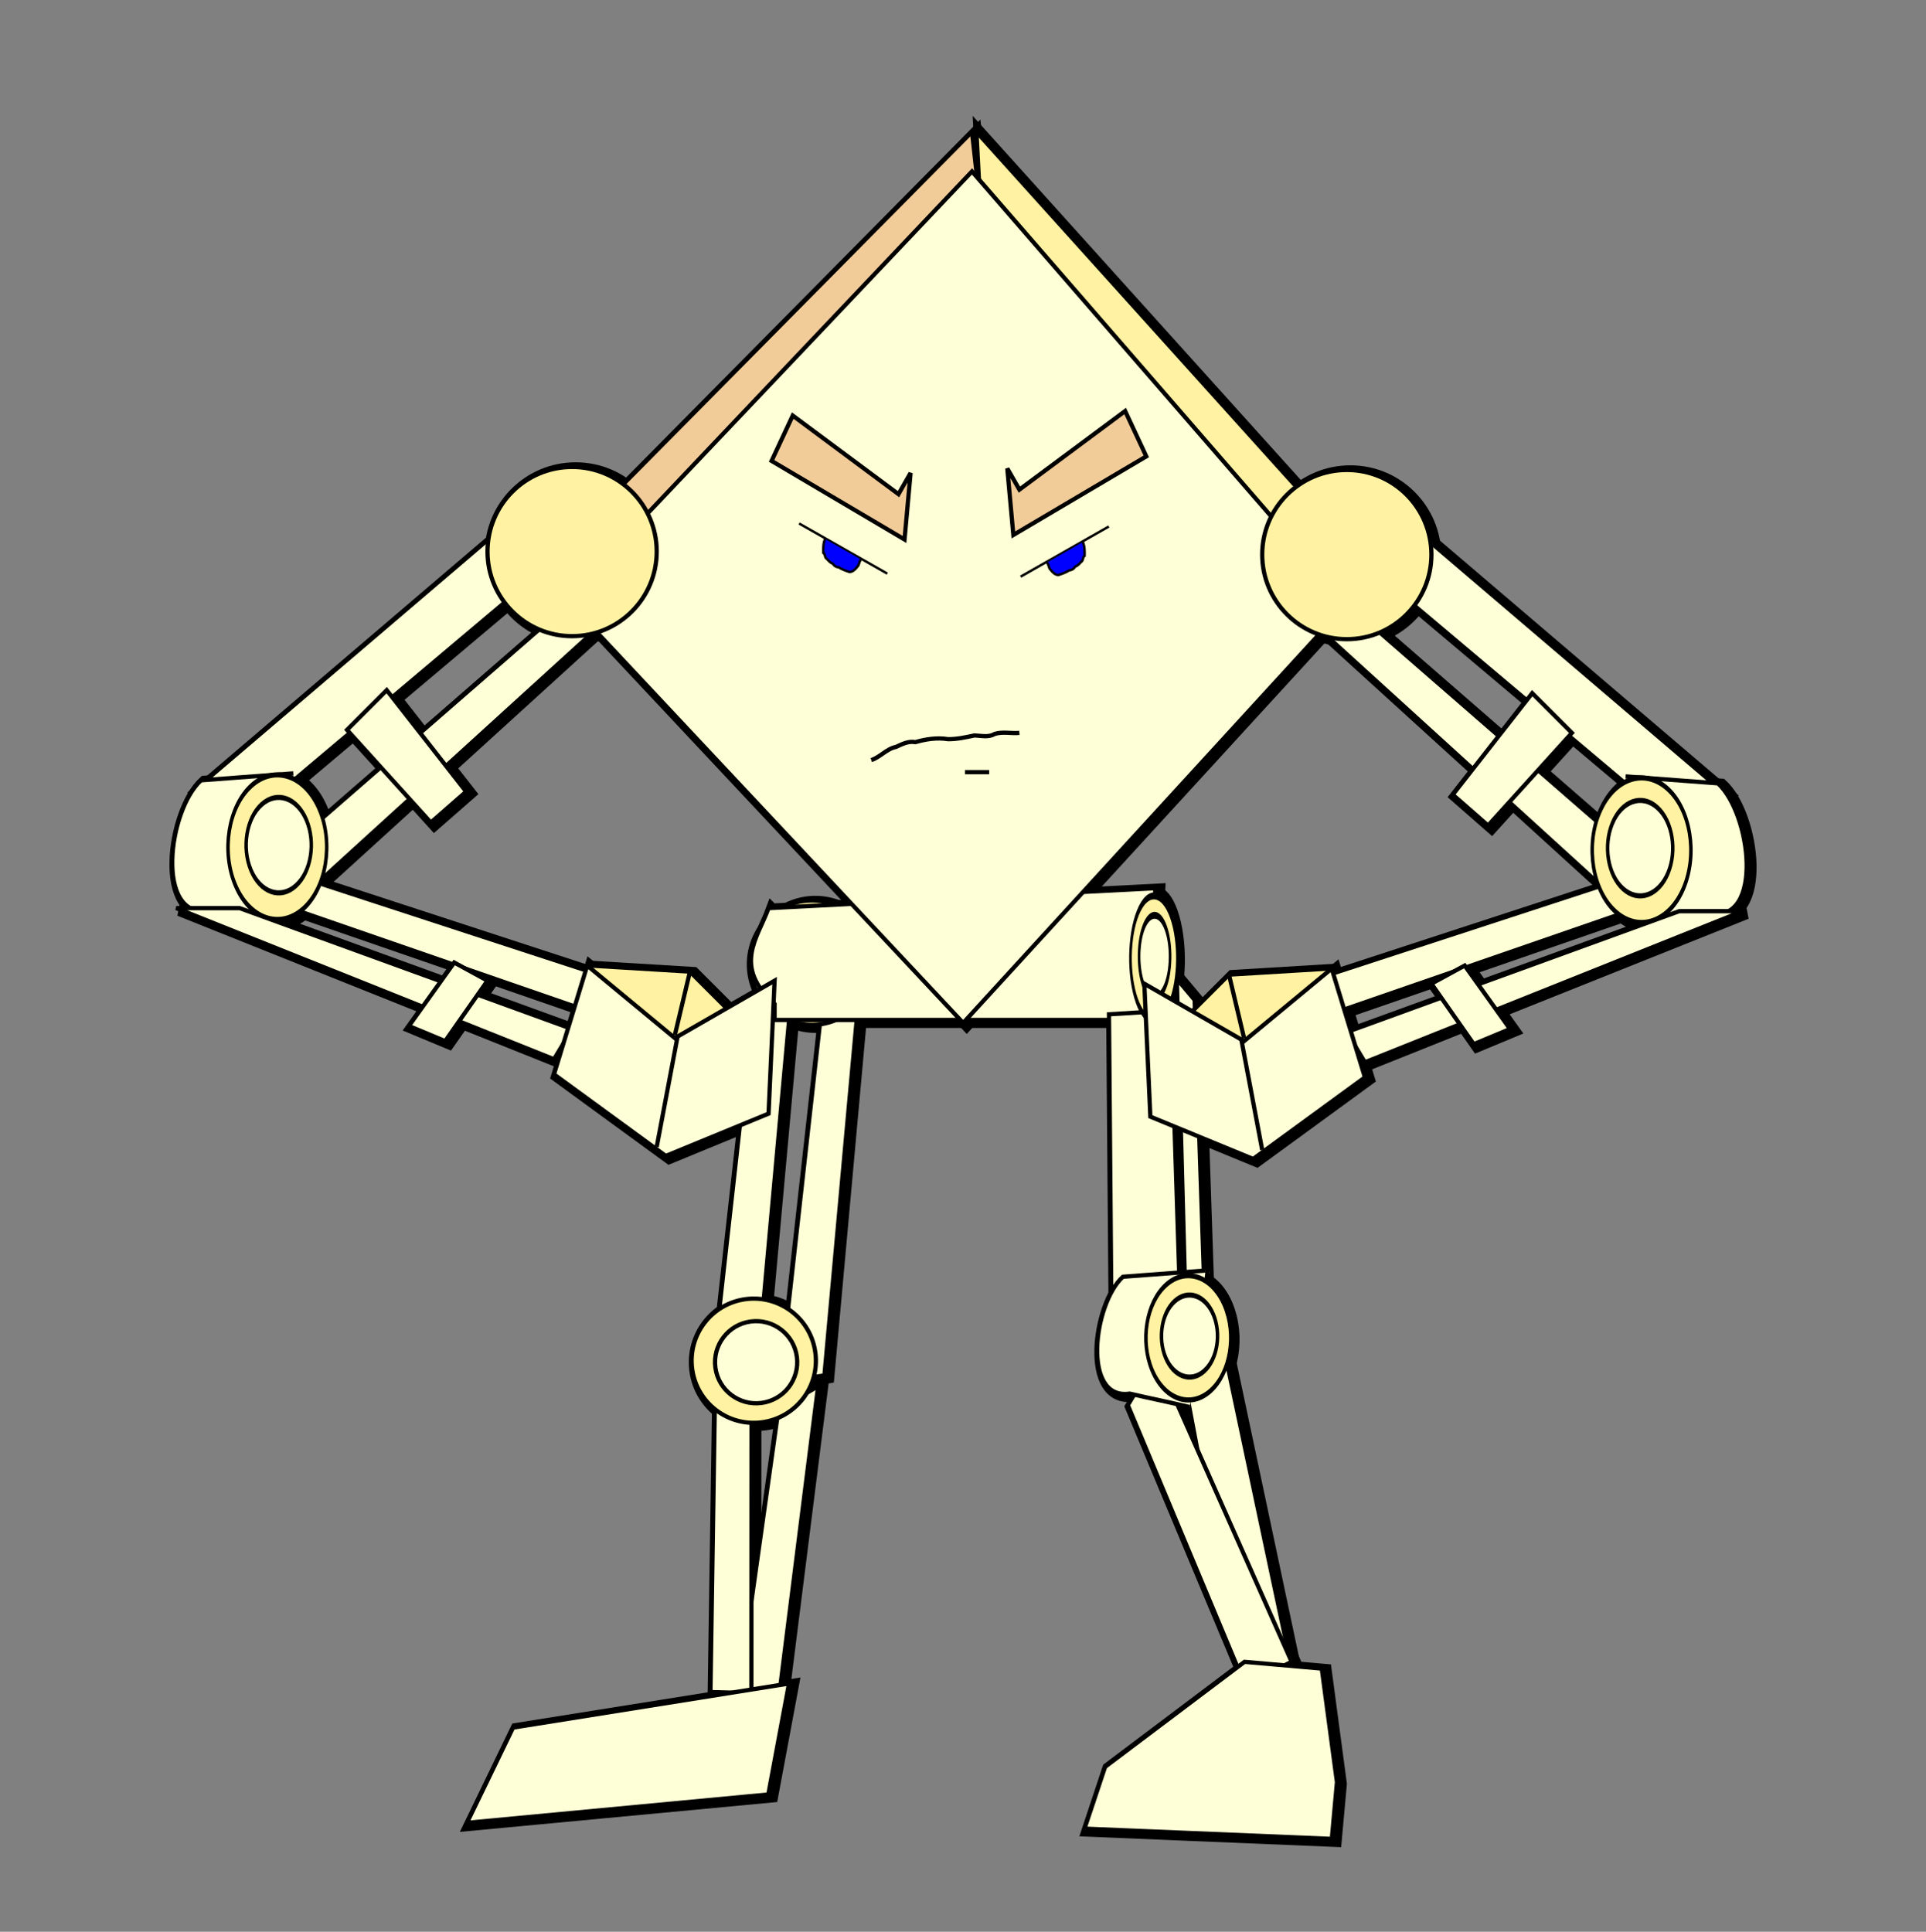<?xml version="1.0" encoding="UTF-8" standalone="no"?>
<!-- Created with Inkscape (http://www.inkscape.org/) -->

<svg
   xmlns:dc="http://purl.org/dc/elements/1.1/"
   xmlns:cc="http://creativecommons.org/ns#"
   xmlns:rdf="http://www.w3.org/1999/02/22-rdf-syntax-ns#"
   xmlns:svg="http://www.w3.org/2000/svg"
   xmlns="http://www.w3.org/2000/svg"
   xmlns:sodipodi="http://sodipodi.sourceforge.net/DTD/sodipodi-0.dtd"
   xmlns:inkscape="http://www.inkscape.org/namespaces/inkscape"
   width="454.7"
   height="456.098"
   id="svg52894"
   version="1.1"
   inkscape:version="0.48.3.1 r9886"
   sodipodi:docname="New document 105">
  <rect width="100%" height="100%" fill="#808080" stroke="none"/>
  <defs
     id="defs52896" />
  <sodipodi:namedview
     id="base"
     pagecolor="#ffffff"
     bordercolor="#666666"
     borderopacity="1.0"
     inkscape:pageopacity="0.0"
     inkscape:pageshadow="2"
     inkscape:zoom="0.35"
     inkscape:cx="48.064164"
     inkscape:cy="152.02076"
     inkscape:document-units="px"
     inkscape:current-layer="layer1"
     showgrid="false"
     fit-margin-top="30"
     fit-margin-right="40"
     fit-margin-left="40"
     fit-margin-bottom="20"
     inkscape:window-width="472"
     inkscape:window-height="415"
     inkscape:window-x="0"
     inkscape:window-y="24"
     inkscape:window-maximized="0" />
  <g
     inkscape:label="Layer 1"
     inkscape:groupmode="layer"
     id="layer1"
     transform="translate(-326.936,-116.456)">
    <g
       transform="translate(305.16,-342.948)"
       id="g52460"
       style="stroke-width:3;stroke-miterlimit:4;stroke-dasharray:none">
      <g
         style="stroke-width:2.131;stroke-miterlimit:4;stroke-dasharray:none"
         id="g13351-1-8-1-1-76-0-1-3"
         transform="matrix(1.337,-0.44,0.44,1.337,-505.452,253.181)">
        <path
           inkscape:connector-curvature="0"
           id="path13263-9-0-2-4-7-2-3-5-90-6"
           d="m 360.584,522.138 -22.498,45.639 6.119,3.111 23.933,-50.408 z"
           style="fill:#ffffd7;fill-opacity:1;stroke:#000000;stroke-width:2.131;stroke-linecap:butt;stroke-linejoin:miter;stroke-miterlimit:4;stroke-opacity:1;stroke-dasharray:none" />
        <path
           sodipodi:nodetypes="ccccc"
           inkscape:connector-curvature="0"
           id="path13220-5-9-2-4-5-9-9-2-4-8"
           d="m 389.185,458.986 -26.931,58.842 7.451,1.266 25.378,-58.636 z"
           style="fill:#ffffd7;fill-opacity:1;stroke:#000000;stroke-width:2.131;stroke-linecap:butt;stroke-linejoin:miter;stroke-miterlimit:4;stroke-opacity:1;stroke-dasharray:none" />
        <path
           sodipodi:nodetypes="ccccc"
           inkscape:connector-curvature="0"
           id="path13220-5-9-2-4-5-9-9-2-4"
           d="m 381.864,447.472 -26.931,58.842 7.451,1.266 25.378,-58.636 z"
           style="fill:#ffffd7;fill-opacity:1;stroke:#000000;stroke-width:2.131;stroke-linecap:butt;stroke-linejoin:miter;stroke-miterlimit:4;stroke-opacity:1;stroke-dasharray:none" />
        <path
           transform="matrix(1.206,0,0,1.206,-105.305,-136.855)"
           d="m 418.797,488.828 c 0,4.775 -3.871,8.647 -8.647,8.647 -4.775,0 -8.647,-3.871 -8.647,-8.647 0,-4.775 3.871,-8.647 8.647,-8.647 4.775,0 8.647,3.871 8.647,8.647 z"
           sodipodi:ry="8.6466169"
           sodipodi:rx="8.6466169"
           sodipodi:cy="488.82834"
           sodipodi:cx="410.15039"
           id="path13222-7-3-4-7-5-9-6-8-69"
           style="fill:#fff2a2;fill-opacity:1;stroke:#000000;stroke-width:1.768;stroke-miterlimit:4;stroke-opacity:1;stroke-dasharray:none"
           sodipodi:type="arc" />
        <path
           transform="matrix(0.797,0,0,0.797,62.389,63.007)"
           d="m 418.797,488.828 c 0,4.775 -3.871,8.647 -8.647,8.647 -4.775,0 -8.647,-3.871 -8.647,-8.647 0,-4.775 3.871,-8.647 8.647,-8.647 4.775,0 8.647,3.871 8.647,8.647 z"
           sodipodi:ry="8.6466169"
           sodipodi:rx="8.6466169"
           sodipodi:cy="488.82834"
           sodipodi:cx="410.15039"
           id="path13222-2-0-6-3-0-2-1-3-1-47"
           style="fill:#ffffd7;fill-opacity:1;stroke:#000000;stroke-width:2.675;stroke-miterlimit:4;stroke-opacity:1;stroke-dasharray:none"
           sodipodi:type="arc" />
        <path
           inkscape:connector-curvature="0"
           id="path13263-9-0-2-4-7-2-3-5-90"
           d="m 351.584,515.492 -16.64,48.085 6.459,2.325 17.47,-52.996 z"
           style="fill:#ffffd7;fill-opacity:1;stroke:#000000;stroke-width:2.131;stroke-linecap:butt;stroke-linejoin:miter;stroke-miterlimit:4;stroke-opacity:1;stroke-dasharray:none" />
        <path
           transform="matrix(1.184,0.224,-0.224,1.184,-16.904,-157.593)"
           d="m 418.797,488.828 c 0,4.775 -3.871,8.647 -8.647,8.647 -4.775,0 -8.647,-3.871 -8.647,-8.647 0,-4.775 3.871,-8.647 8.647,-8.647 4.775,0 8.647,3.871 8.647,8.647 z"
           sodipodi:ry="8.6466169"
           sodipodi:rx="8.6466169"
           sodipodi:cy="488.82834"
           sodipodi:cx="410.15039"
           id="path13222-9-1-9-7-37-9-6-5-3-96"
           style="fill:#fff2a2;fill-opacity:1;stroke:#000000;stroke-width:1.768;stroke-miterlimit:4;stroke-opacity:1;stroke-dasharray:none"
           sodipodi:type="arc" />
        <path
           transform="matrix(0.783,0.148,-0.148,0.783,110.713,69.959)"
           d="m 418.797,488.828 c 0,4.775 -3.871,8.647 -8.647,8.647 -4.775,0 -8.647,-3.871 -8.647,-8.647 0,-4.775 3.871,-8.647 8.647,-8.647 4.775,0 8.647,3.871 8.647,8.647 z"
           sodipodi:ry="8.6466169"
           sodipodi:rx="8.6466169"
           sodipodi:cy="488.82834"
           sodipodi:cx="410.15039"
           id="path13222-2-9-4-6-2-52-6-22-0-2-0"
           style="fill:#ffffd7;fill-opacity:1;stroke:#000000;stroke-width:2.675;stroke-miterlimit:4;stroke-opacity:1;stroke-dasharray:none"
           sodipodi:type="arc" />
        <path
           sodipodi:nodetypes="ccccc"
           inkscape:connector-curvature="0"
           id="path13265-4-2-2-5-0-7-3-2-65"
           d="m 301.63,558.885 46.278,7.447 -9.12,16.593 -49.499,-11.283 z"
           style="fill:#ffffd7;fill-opacity:1;stroke:#000000;stroke-width:2.131;stroke-linecap:butt;stroke-linejoin:miter;stroke-miterlimit:4;stroke-opacity:1;stroke-dasharray:none" />
      </g>
      <path
         sodipodi:nodetypes="cccccc"
         inkscape:connector-curvature="0"
         id="path52185"
         d="m 204.054,674.221 91.325,-4.714 -1.427,31.111 -88.471,0 c 0,-1.257 0,-2.514 0,-3.771 -9.995,-8.902 -4.02,-15.522 -1.427,-22.626 z"
         style="fill:#ffffd7;fill-opacity:1;stroke:#000000;stroke-width:3;stroke-linecap:butt;stroke-linejoin:miter;stroke-miterlimit:4;stroke-opacity:1;stroke-dasharray:none" />
      <g
         id="g13362-9-6-7-6-6-5-7-87"
         transform="matrix(1.387,-0.242,0.242,1.387,-371.161,129.937)"
         style="stroke-width:2.131;stroke-miterlimit:4;stroke-dasharray:none">
        <path
           sodipodi:nodetypes="ccccc"
           inkscape:connector-curvature="0"
           id="path13263-4-8-4-4-9-9-8-138-8"
           d="m 391.087,541.774 0.741,50.884 8.711,-0.708 -2.012,-55.765 z"
           style="fill:#ffffd7;fill-opacity:1;stroke:#000000;stroke-width:2.131;stroke-linecap:butt;stroke-linejoin:miter;stroke-miterlimit:4;stroke-opacity:1;stroke-dasharray:none" />
        <path
           sodipodi:nodetypes="ccccc"
           inkscape:connector-curvature="0"
           id="path13220-1-8-6-2-0-4-7-29-6"
           d="m 401.427,474.481 -8.644,58.822 3.73,-3.03 7.246,-51.776 z"
           style="fill:#ffffd7;fill-opacity:1;stroke:#000000;stroke-width:2.131;stroke-linecap:butt;stroke-linejoin:miter;stroke-miterlimit:4;stroke-opacity:1;stroke-dasharray:none" />
        <path
           sodipodi:nodetypes="ccccc"
           inkscape:connector-curvature="0"
           id="path13220-1-8-6-2-0-4-7-29"
           d="m 389.197,478.391 -9.043,54.448 12.03,-1.504 7.332,-51.789 z"
           style="fill:#ffffd7;fill-opacity:1;stroke:#000000;stroke-width:2.131;stroke-linecap:butt;stroke-linejoin:miter;stroke-miterlimit:4;stroke-opacity:1;stroke-dasharray:none" />
        <path
           sodipodi:nodetypes="ccccc"
           inkscape:connector-curvature="0"
           id="path13263-4-8-4-4-9-9-8-138"
           d="m 381.047,543.499 11.278,49.624 8.375,-2.5 -13.534,-54.135 z"
           style="fill:#ffffd7;fill-opacity:1;stroke:#000000;stroke-width:2.131;stroke-linecap:butt;stroke-linejoin:miter;stroke-miterlimit:4;stroke-opacity:1;stroke-dasharray:none" />
        <path
           style="fill:#ffffd7;fill-opacity:1;stroke:#000000;stroke-width:2.131;stroke-linecap:butt;stroke-linejoin:miter;stroke-miterlimit:4;stroke-opacity:1;stroke-dasharray:none"
           d="m 392.915,589.273 -26.047,13.324 -5.184,9.62 40.556,8.821 2.483,-9.214 0.765,-19.208 z"
           id="path21249-6-9-8-3-5-0-25"
           inkscape:connector-curvature="0"
           sodipodi:nodetypes="ccccccc" />
        <path
           sodipodi:nodetypes="cccc"
           style="fill:#ffffd7;fill-opacity:1;stroke:#000000;stroke-width:2.131;stroke-linecap:butt;stroke-linejoin:miter;stroke-miterlimit:4;stroke-opacity:1;stroke-dasharray:none"
           d="m 397.756,523.504 c -4.608,-0.451 -9.215,-0.902 -13.823,-1.352 -5.655,3.598 -10.403,19.287 -2.247,19.503 3.172,1.348 6.374,2.586 9.54,3.955"
           id="path21767-8-1-1-0-4-0-16"
           inkscape:connector-curvature="0" />
        <g
           id="g21251-5-5-7-8-8-0-07"
           transform="matrix(-0.152,0.988,-0.677,-0.089,790.734,245.048)"
           style="stroke-width:2.58;stroke-miterlimit:4;stroke-dasharray:none">
          <path
             transform="matrix(1.045,-0.601,0.601,1.045,-383.728,247.162)"
             d="m 418.797,488.828 c 0,4.775 -3.871,8.647 -8.647,8.647 -4.775,0 -8.647,-3.871 -8.647,-8.647 0,-4.775 3.871,-8.647 8.647,-8.647 4.775,0 8.647,3.871 8.647,8.647 z"
             sodipodi:ry="8.6466169"
             sodipodi:rx="8.6466169"
             sodipodi:cy="488.82834"
             sodipodi:cx="410.15039"
             id="path13222-9-1-9-7-3-2-2-0-5-2-7-6-2-43"
             style="fill:#fff2a2;fill-opacity:1;stroke:#000000;stroke-width:2.14;stroke-miterlimit:4;stroke-opacity:1;stroke-dasharray:none"
             sodipodi:type="arc" />
          <path
             transform="matrix(0.69,-0.397,0.397,0.69,-138.69,336.731)"
             d="m 418.797,488.828 c 0,4.775 -3.871,8.647 -8.647,8.647 -4.775,0 -8.647,-3.871 -8.647,-8.647 0,-4.775 3.871,-8.647 8.647,-8.647 4.775,0 8.647,3.871 8.647,8.647 z"
             sodipodi:ry="8.6466169"
             sodipodi:rx="8.6466169"
             sodipodi:cy="488.82834"
             sodipodi:cx="410.15039"
             id="path13222-2-9-4-6-2-5-9-8-6-3-2-4-9-2-85"
             style="fill:#ffffd7;fill-opacity:1;stroke:#000000;stroke-width:3.238;stroke-miterlimit:4;stroke-opacity:1;stroke-dasharray:none"
             sodipodi:type="arc" />
        </g>
        <g
           id="g21251-5-5-6-5-2-6-03"
           transform="matrix(-0.161,0.987,-0.377,-0.036,645.601,154.566)"
           style="stroke-width:3.467;stroke-miterlimit:4;stroke-dasharray:none">
          <path
             transform="matrix(1.045,-0.601,0.601,1.045,-383.728,247.162)"
             d="m 418.797,488.828 c 0,4.775 -3.871,8.647 -8.647,8.647 -4.775,0 -8.647,-3.871 -8.647,-8.647 0,-4.775 3.871,-8.647 8.647,-8.647 4.775,0 8.647,3.871 8.647,8.647 z"
             sodipodi:ry="8.6466169"
             sodipodi:rx="8.6466169"
             sodipodi:cy="488.82834"
             sodipodi:cx="410.15039"
             id="path13222-9-1-9-7-3-2-2-0-5-3-9-7-5-18"
             style="fill:#fff2a2;fill-opacity:1;stroke:#000000;stroke-width:2.876;stroke-miterlimit:4;stroke-opacity:1;stroke-dasharray:none"
             sodipodi:type="arc" />
          <path
             transform="matrix(0.69,-0.397,0.397,0.69,-138.69,336.731)"
             d="m 418.797,488.828 c 0,4.775 -3.871,8.647 -8.647,8.647 -4.775,0 -8.647,-3.871 -8.647,-8.647 0,-4.775 3.871,-8.647 8.647,-8.647 4.775,0 8.647,3.871 8.647,8.647 z"
             sodipodi:ry="8.6466169"
             sodipodi:rx="8.6466169"
             sodipodi:cy="488.82834"
             sodipodi:cx="410.15039"
             id="path13222-2-9-4-6-2-5-9-8-6-3-3-6-7-9-36"
             style="fill:#ffffd7;fill-opacity:1;stroke:#000000;stroke-width:4.352;stroke-miterlimit:4;stroke-opacity:1;stroke-dasharray:none"
             sodipodi:type="arc" />
        </g>
      </g>
      <path
         inkscape:connector-curvature="0"
         id="path52023"
         d="m 156.25,600.279 0,-12.5 95.833,-96.875 2.083,18.75 z"
         style="fill:#f1cc99;fill-opacity:1;stroke:#000000;stroke-width:3;stroke-linecap:butt;stroke-linejoin:miter;stroke-miterlimit:4;stroke-opacity:1;stroke-dasharray:none" />
      <path
         inkscape:connector-curvature="0"
         id="path52025"
         d="m 254.167,510.696 -1.042,-19.792 85.417,94.792 2.083,17.708 z"
         style="fill:#fff2a2;fill-opacity:1;stroke:#000000;stroke-width:3;stroke-linecap:butt;stroke-linejoin:miter;stroke-miterlimit:4;stroke-opacity:1;stroke-dasharray:none" />
      <path
         sodipodi:nodetypes="ccccc"
         inkscape:connector-curvature="0"
         id="path52021"
         d="M 156.25,601.321 252.083,500.279 340.625,602.362 250,701.321 z"
         style="fill:#ffffd7;fill-opacity:1;stroke:#000000;stroke-width:3;stroke-linecap:butt;stroke-linejoin:miter;stroke-miterlimit:4;stroke-opacity:1;stroke-dasharray:none" />
      <g
         style="stroke-width:3;stroke-miterlimit:4;stroke-dasharray:none"
         transform="translate(-12.129,-3.567)"
         id="g52105">
        <path
           style="fill:#ffffd7;fill-opacity:1;stroke:#000000;stroke-width:3;stroke-linecap:butt;stroke-linejoin:miter;stroke-miterlimit:4;stroke-opacity:1;stroke-dasharray:none"
           d="m 108.449,671.365 72.061,23.545 -4.994,7.848 -76.342,-26.399 z"
           id="path52089"
           inkscape:connector-curvature="0" />
        <path
           style="fill:#fff2a2;fill-opacity:1;stroke:#000000;stroke-width:3;stroke-linecap:butt;stroke-linejoin:miter;stroke-miterlimit:4;stroke-opacity:1;stroke-dasharray:none"
           d="m 174.088,691.343 23.545,1.427 11.416,11.416 -7.135,22.118 -16.41,-13.556 -14.27,-2.14 z"
           id="path52093"
           inkscape:connector-curvature="0" />
        <path
           style="fill:#ffffd7;fill-opacity:1;stroke:#000000;stroke-width:3;stroke-linecap:butt;stroke-linejoin:miter;stroke-miterlimit:4;stroke-opacity:1;stroke-dasharray:none"
           d="m 158.333,583.612 -78.125,66.667 8.333,10.417 72.917,-61.458 z"
           id="path52027"
           inkscape:connector-curvature="0" />
        <path
           style="fill:#ffffd7;fill-opacity:1;stroke:#000000;stroke-width:3;stroke-linecap:butt;stroke-linejoin:miter;stroke-miterlimit:4;stroke-opacity:1;stroke-dasharray:none"
           d="m 171.875,603.404 -80.208,69.792 6.25,9.375 81.25,-73.958 z"
           id="path52029"
           inkscape:connector-curvature="0" />
        <path
           style="fill:#ffffd7;fill-opacity:1;stroke:#000000;stroke-width:3;stroke-linecap:butt;stroke-linejoin:miter;stroke-miterlimit:4;stroke-opacity:1;stroke-dasharray:none"
           d="m 116.667,635.696 19.792,21.875 8.333,-7.292 -18.75,-23.958 z"
           id="path52031"
           inkscape:connector-curvature="0" />
        <path
           inkscape:connector-curvature="0"
           id="path21767-8-1-1-0-4-0-21"
           d="m 103.984,645.965 c -7.26,0.546 -14.521,1.091 -21.781,1.637 -7.79,7.101 -10.91,32.69 1.784,30.822 5.278,1.233 10.573,2.286 15.848,3.552"
           style="fill:#ffffd7;fill-opacity:1;stroke:#000000;stroke-width:3;stroke-linecap:butt;stroke-linejoin:miter;stroke-miterlimit:4;stroke-opacity:1;stroke-dasharray:none"
           sodipodi:nodetypes="cccc" />
        <g
           style="stroke-width:2.218;stroke-miterlimit:4;stroke-dasharray:none"
           transform="matrix(0.032,1.637,-1.117,0.047,660.715,84.959)"
           id="g21251-5-5-7-8-8-0-2">
          <path
             sodipodi:type="arc"
             style="fill:#fff2a2;fill-opacity:1;stroke:#000000;stroke-width:1.84;stroke-miterlimit:4;stroke-opacity:1;stroke-dasharray:none"
             id="path13222-9-1-9-7-3-2-2-0-5-2-7-6-2-1"
             sodipodi:cx="410.15039"
             sodipodi:cy="488.82834"
             sodipodi:rx="8.6466169"
             sodipodi:ry="8.6466169"
             d="m 418.797,488.828 c 0,4.775 -3.871,8.647 -8.647,8.647 -4.775,0 -8.647,-3.871 -8.647,-8.647 0,-4.775 3.871,-8.647 8.647,-8.647 4.775,0 8.647,3.871 8.647,8.647 z"
             transform="matrix(1.045,-0.601,0.601,1.045,-383.728,247.162)" />
          <path
             sodipodi:type="arc"
             style="fill:#ffffd7;fill-opacity:1;stroke:#000000;stroke-width:2.784;stroke-miterlimit:4;stroke-opacity:1;stroke-dasharray:none"
             id="path13222-2-9-4-6-2-5-9-8-6-3-2-4-9-2-10"
             sodipodi:cx="410.15039"
             sodipodi:cy="488.82834"
             sodipodi:rx="8.6466169"
             sodipodi:ry="8.6466169"
             d="m 418.797,488.828 c 0,4.775 -3.871,8.647 -8.647,8.647 -4.775,0 -8.647,-3.871 -8.647,-8.647 0,-4.775 3.871,-8.647 8.647,-8.647 4.775,0 8.647,3.871 8.647,8.647 z"
             transform="matrix(0.69,-0.397,0.397,0.69,-138.69,336.731)" />
        </g>
        <path
           style="fill:#ffffd7;fill-opacity:1;stroke:#000000;stroke-width:3;stroke-linecap:butt;stroke-linejoin:miter;stroke-miterlimit:4;stroke-opacity:1;stroke-dasharray:none"
           d="m 91.325,677.787 78.482,28.539 -4.281,7.135 -89.185,-35.674 z"
           id="path52087"
           inkscape:connector-curvature="0" />
        <path
           style="fill:#ffffd7;fill-opacity:1;stroke:#000000;stroke-width:3;stroke-linecap:butt;stroke-linejoin:miter;stroke-miterlimit:4;stroke-opacity:1;stroke-dasharray:none"
           d="m 165.527,717.028 7.848,-25.685 20.691,17.123 23.545,-13.556 -1.427,31.393 -24.258,9.989 z"
           id="path52091"
           inkscape:connector-curvature="0" />
        <path
           style="fill:#ffffd7;fill-opacity:1;stroke:#000000;stroke-width:3;stroke-linecap:butt;stroke-linejoin:miter;stroke-miterlimit:4;stroke-opacity:1;stroke-dasharray:none"
           d="m 189.785,734.151 4.994,-26.399"
           id="path52097"
           inkscape:connector-curvature="0" />
        <path
           style="fill:none;stroke:#000000;stroke-width:3;stroke-linecap:butt;stroke-linejoin:miter;stroke-miterlimit:4;stroke-opacity:1;stroke-dasharray:none"
           d="m 197.633,692.77 -3.567,14.983"
           id="path52099"
           inkscape:connector-curvature="0" />
        <path
           style="fill:#ffffd7;fill-opacity:1;stroke:#000000;stroke-width:3;stroke-linecap:butt;stroke-linejoin:miter;stroke-miterlimit:4;stroke-opacity:1;stroke-dasharray:none"
           d="m 141.982,690.629 -10.702,14.983 8.562,3.567 9.989,-14.27 z"
           id="path52101"
           inkscape:connector-curvature="0" />
        <path
           sodipodi:type="arc"
           style="fill:#fff2a2;fill-opacity:1;stroke:#000000;stroke-width:3;stroke-linecap:round;stroke-miterlimit:4;stroke-opacity:1;stroke-dasharray:none"
           id="path52103"
           sodipodi:cx="161.24585"
           sodipodi:cy="599.30414"
           sodipodi:rx="19.977364"
           sodipodi:ry="19.977364"
           d="m 181.223,599.304 c 0,11.033 -8.944,19.977 -19.977,19.977 -11.033,0 -19.977,-8.944 -19.977,-19.977 0,-11.033 8.944,-19.977 19.977,-19.977 11.033,0 19.977,8.944 19.977,19.977 z"
           transform="translate(8.562,-5.708)" />
      </g>
      <g
         style="stroke-width:3;stroke-miterlimit:4;stroke-dasharray:none"
         transform="matrix(-1,0,0,1,510.381,-2.854)"
         id="g52105-9">
        <path
           style="fill:#ffffd7;fill-opacity:1;stroke:#000000;stroke-width:3;stroke-linecap:butt;stroke-linejoin:miter;stroke-miterlimit:4;stroke-opacity:1;stroke-dasharray:none"
           d="m 108.449,671.365 72.061,23.545 -4.994,7.848 -76.342,-26.399 z"
           id="path52089-0"
           inkscape:connector-curvature="0" />
        <path
           style="fill:#fff2a2;fill-opacity:1;stroke:#000000;stroke-width:3;stroke-linecap:butt;stroke-linejoin:miter;stroke-miterlimit:4;stroke-opacity:1;stroke-dasharray:none"
           d="m 174.088,691.343 23.545,1.427 11.416,11.416 -7.135,22.118 -16.41,-13.556 -14.27,-2.14 z"
           id="path52093-9"
           inkscape:connector-curvature="0" />
        <path
           style="fill:#ffffd7;fill-opacity:1;stroke:#000000;stroke-width:3;stroke-linecap:butt;stroke-linejoin:miter;stroke-miterlimit:4;stroke-opacity:1;stroke-dasharray:none"
           d="m 158.333,583.612 -78.125,66.667 8.333,10.417 72.917,-61.458 z"
           id="path52027-4"
           inkscape:connector-curvature="0" />
        <path
           style="fill:#ffffd7;fill-opacity:1;stroke:#000000;stroke-width:3;stroke-linecap:butt;stroke-linejoin:miter;stroke-miterlimit:4;stroke-opacity:1;stroke-dasharray:none"
           d="m 171.875,603.404 -80.208,69.792 6.25,9.375 81.25,-73.958 z"
           id="path52029-2"
           inkscape:connector-curvature="0" />
        <path
           style="fill:#ffffd7;fill-opacity:1;stroke:#000000;stroke-width:3;stroke-linecap:butt;stroke-linejoin:miter;stroke-miterlimit:4;stroke-opacity:1;stroke-dasharray:none"
           d="m 116.667,635.696 19.792,21.875 8.333,-7.292 -18.75,-23.958 z"
           id="path52031-6"
           inkscape:connector-curvature="0" />
        <path
           inkscape:connector-curvature="0"
           id="path21767-8-1-1-0-4-0-21-1"
           d="m 103.984,645.965 c -7.26,0.546 -14.521,1.091 -21.781,1.637 -7.79,7.101 -10.91,32.69 1.784,30.822 5.278,1.233 10.573,2.286 15.848,3.552"
           style="fill:#ffffd7;fill-opacity:1;stroke:#000000;stroke-width:3;stroke-linecap:butt;stroke-linejoin:miter;stroke-miterlimit:4;stroke-opacity:1;stroke-dasharray:none"
           sodipodi:nodetypes="cccc" />
        <g
           style="stroke-width:2.218;stroke-miterlimit:4;stroke-dasharray:none"
           transform="matrix(0.032,1.637,-1.117,0.047,660.715,84.959)"
           id="g21251-5-5-7-8-8-0-2-7">
          <path
             sodipodi:type="arc"
             style="fill:#fff2a2;fill-opacity:1;stroke:#000000;stroke-width:1.84;stroke-miterlimit:4;stroke-opacity:1;stroke-dasharray:none"
             id="path13222-9-1-9-7-3-2-2-0-5-2-7-6-2-1-0"
             sodipodi:cx="410.15039"
             sodipodi:cy="488.82834"
             sodipodi:rx="8.6466169"
             sodipodi:ry="8.6466169"
             d="m 418.797,488.828 c 0,4.775 -3.871,8.647 -8.647,8.647 -4.775,0 -8.647,-3.871 -8.647,-8.647 0,-4.775 3.871,-8.647 8.647,-8.647 4.775,0 8.647,3.871 8.647,8.647 z"
             transform="matrix(1.045,-0.601,0.601,1.045,-383.728,247.162)" />
          <path
             sodipodi:type="arc"
             style="fill:#ffffd7;fill-opacity:1;stroke:#000000;stroke-width:2.784;stroke-miterlimit:4;stroke-opacity:1;stroke-dasharray:none"
             id="path13222-2-9-4-6-2-5-9-8-6-3-2-4-9-2-10-4"
             sodipodi:cx="410.15039"
             sodipodi:cy="488.82834"
             sodipodi:rx="8.6466169"
             sodipodi:ry="8.6466169"
             d="m 418.797,488.828 c 0,4.775 -3.871,8.647 -8.647,8.647 -4.775,0 -8.647,-3.871 -8.647,-8.647 0,-4.775 3.871,-8.647 8.647,-8.647 4.775,0 8.647,3.871 8.647,8.647 z"
             transform="matrix(0.69,-0.397,0.397,0.69,-138.69,336.731)" />
        </g>
        <path
           style="fill:#ffffd7;fill-opacity:1;stroke:#000000;stroke-width:3;stroke-linecap:butt;stroke-linejoin:miter;stroke-miterlimit:4;stroke-opacity:1;stroke-dasharray:none"
           d="m 91.325,677.787 78.482,28.539 -4.281,7.135 -89.185,-35.674 z"
           id="path52087-9"
           inkscape:connector-curvature="0" />
        <path
           style="fill:#ffffd7;fill-opacity:1;stroke:#000000;stroke-width:3;stroke-linecap:butt;stroke-linejoin:miter;stroke-miterlimit:4;stroke-opacity:1;stroke-dasharray:none"
           d="m 165.527,717.028 7.848,-25.685 20.691,17.123 23.545,-13.556 -1.427,31.393 -24.258,9.989 z"
           id="path52091-7"
           inkscape:connector-curvature="0" />
        <path
           style="fill:#ffffd7;fill-opacity:1;stroke:#000000;stroke-width:3;stroke-linecap:butt;stroke-linejoin:miter;stroke-miterlimit:4;stroke-opacity:1;stroke-dasharray:none"
           d="m 189.785,734.151 4.994,-26.399"
           id="path52097-2"
           inkscape:connector-curvature="0" />
        <path
           style="fill:none;stroke:#000000;stroke-width:3;stroke-linecap:butt;stroke-linejoin:miter;stroke-miterlimit:4;stroke-opacity:1;stroke-dasharray:none"
           d="m 197.633,692.77 -3.567,14.983"
           id="path52099-1"
           inkscape:connector-curvature="0" />
        <path
           style="fill:#ffffd7;fill-opacity:1;stroke:#000000;stroke-width:3;stroke-linecap:butt;stroke-linejoin:miter;stroke-miterlimit:4;stroke-opacity:1;stroke-dasharray:none"
           d="m 141.982,690.629 -10.702,14.983 8.562,3.567 9.989,-14.27 z"
           id="path52101-7"
           inkscape:connector-curvature="0" />
        <path
           sodipodi:type="arc"
           style="fill:#fff2a2;fill-opacity:1;stroke:#000000;stroke-width:3;stroke-linecap:round;stroke-miterlimit:4;stroke-opacity:1;stroke-dasharray:none"
           id="path52103-0"
           sodipodi:cx="161.24585"
           sodipodi:cy="599.30414"
           sodipodi:rx="19.977364"
           sodipodi:ry="19.977364"
           d="m 181.223,599.304 c 0,11.033 -8.944,19.977 -19.977,19.977 -11.033,0 -19.977,-8.944 -19.977,-19.977 0,-11.033 8.944,-19.977 19.977,-19.977 11.033,0 19.977,8.944 19.977,19.977 z"
           transform="translate(8.562,-5.708)" />
      </g>
      <path
         inkscape:connector-curvature="0"
         id="path52331"
         d="m 209.762,557.922 24.972,18.55 2.854,-4.994 -1.427,15.697 -31.393,-18.55 z"
         style="fill:#f1cc99;fill-opacity:1;stroke:#000000;stroke-width:3;stroke-linecap:butt;stroke-linejoin:miter;stroke-miterlimit:4;stroke-opacity:1;stroke-dasharray:none" />
      <path
         inkscape:connector-curvature="0"
         id="path52331-9"
         d="m 288.245,556.852 -24.972,18.55 -2.854,-4.994 1.427,15.697 31.393,-18.55 z"
         style="fill:#f1cc99;fill-opacity:1;stroke:#000000;stroke-width:3;stroke-linecap:butt;stroke-linejoin:miter;stroke-miterlimit:4;stroke-opacity:1;stroke-dasharray:none" />
      <path
         inkscape:connector-curvature="0"
         id="path52351"
         d="M 232.094,595.237 211.266,583.394"
         style="fill:none;stroke:#000000;stroke-width:3;stroke-linecap:butt;stroke-linejoin:miter;stroke-miterlimit:4;stroke-opacity:1;stroke-dasharray:none" />
      <path
         inkscape:connector-curvature="0"
         id="path52353"
         d="m 217.392,587.069 c -0.451,1.025 -0.435,2.17 -0.408,3.267 0.504,0.322 0.275,1.11 0.804,1.412 0.441,0.419 0.825,0.974 1.449,1.127 0.251,0.522 0.815,0.849 1.384,0.886 0.787,0.484 1.658,0.813 2.538,1.087 0.809,-0.002 1.4,-0.653 1.866,-1.239 0.501,-0.416 0.352,-1.203 0.843,-1.626 l 0.1,-0.013"
         style="fill:#0000ff;stroke:#000000;stroke-width:3;stroke-linecap:butt;stroke-linejoin:miter;stroke-miterlimit:4;stroke-opacity:1;stroke-dasharray:none" />
      <path
         inkscape:connector-curvature="0"
         id="path52351-3"
         d="m 263.561,595.951 20.828,-11.843"
         style="fill:none;stroke:#000000;stroke-width:3;stroke-linecap:butt;stroke-linejoin:miter;stroke-miterlimit:4;stroke-opacity:1;stroke-dasharray:none" />
      <path
         inkscape:connector-curvature="0"
         id="path52353-2"
         d="m 278.263,587.783 c 0.451,1.025 0.435,2.17 0.408,3.267 -0.504,0.322 -0.275,1.11 -0.804,1.412 -0.441,0.419 -0.825,0.974 -1.449,1.127 -0.251,0.522 -0.815,0.849 -1.384,0.886 -0.787,0.484 -1.658,0.813 -2.538,1.087 -0.809,-0.002 -1.4,-0.653 -1.866,-1.239 -0.501,-0.416 -0.352,-1.203 -0.843,-1.626 l -0.1,-0.013"
         style="fill:#0000ff;stroke:#000000;stroke-width:3;stroke-linecap:butt;stroke-linejoin:miter;stroke-miterlimit:4;stroke-opacity:1;stroke-dasharray:none" />
      <path
         inkscape:connector-curvature="0"
         id="path52414"
         d="m 228.313,639.259 c 2.127,-0.703 3.616,-2.677 5.855,-3.117 1.411,-0.655 2.935,-1.438 4.539,-1.121 2.497,-0.71 5.134,-1.126 7.718,-0.699 2.11,0.017 4.183,-0.437 6.234,-0.882 1.581,0.05 3.321,0.533 4.767,-0.354 1.901,-0.601 3.906,-0.062 5.847,-0.249"
         style="fill:none;stroke:#000000;stroke-width:3;stroke-linecap:butt;stroke-linejoin:miter;stroke-miterlimit:4;stroke-opacity:1;stroke-dasharray:none" />
      <path
         inkscape:connector-curvature="0"
         id="path52416"
         d="m 250.431,642.113 c 1.903,0 3.805,0 5.708,0"
         style="fill:none;stroke:#000000;stroke-width:3;stroke-linecap:butt;stroke-linejoin:miter;stroke-miterlimit:4;stroke-opacity:1;stroke-dasharray:none" />
    </g>
    <g
       transform="translate(304.324,-343.345)"
       id="g52460-6">
      <g
         style="stroke-width:0.71;stroke-miterlimit:4;stroke-dasharray:none"
         id="g13351-1-8-1-1-76-0-1-3-9"
         transform="matrix(1.337,-0.44,0.44,1.337,-505.452,253.181)">
        <path
           inkscape:connector-curvature="0"
           id="path13263-9-0-2-4-7-2-3-5-90-6-9"
           d="m 360.584,522.138 -22.498,45.639 6.119,3.111 23.933,-50.408 z"
           style="fill:#ffffd7;fill-opacity:1;stroke:#000000;stroke-width:0.71;stroke-linecap:butt;stroke-linejoin:miter;stroke-miterlimit:4;stroke-opacity:1;stroke-dasharray:none" />
        <path
           sodipodi:nodetypes="ccccc"
           inkscape:connector-curvature="0"
           id="path13220-5-9-2-4-5-9-9-2-4-8-8"
           d="m 389.185,458.986 -26.931,58.842 7.451,1.266 25.378,-58.636 z"
           style="fill:#ffffd7;fill-opacity:1;stroke:#000000;stroke-width:0.71;stroke-linecap:butt;stroke-linejoin:miter;stroke-miterlimit:4;stroke-opacity:1;stroke-dasharray:none" />
        <path
           sodipodi:nodetypes="ccccc"
           inkscape:connector-curvature="0"
           id="path13220-5-9-2-4-5-9-9-2-4-2"
           d="m 381.864,447.472 -26.931,58.842 7.451,1.266 25.378,-58.636 z"
           style="fill:#ffffd7;fill-opacity:1;stroke:#000000;stroke-width:0.71;stroke-linecap:butt;stroke-linejoin:miter;stroke-miterlimit:4;stroke-opacity:1;stroke-dasharray:none" />
        <path
           transform="matrix(1.206,0,0,1.206,-105.305,-136.855)"
           d="m 418.797,488.828 c 0,4.775 -3.871,8.647 -8.647,8.647 -4.775,0 -8.647,-3.871 -8.647,-8.647 0,-4.775 3.871,-8.647 8.647,-8.647 4.775,0 8.647,3.871 8.647,8.647 z"
           sodipodi:ry="8.6466169"
           sodipodi:rx="8.6466169"
           sodipodi:cy="488.82834"
           sodipodi:cx="410.15039"
           id="path13222-7-3-4-7-5-9-6-8-69-6"
           style="fill:#fff2a2;fill-opacity:1;stroke:#000000;stroke-width:0.589;stroke-miterlimit:4;stroke-opacity:1;stroke-dasharray:none"
           sodipodi:type="arc" />
        <path
           transform="matrix(0.797,0,0,0.797,62.389,63.007)"
           d="m 418.797,488.828 c 0,4.775 -3.871,8.647 -8.647,8.647 -4.775,0 -8.647,-3.871 -8.647,-8.647 0,-4.775 3.871,-8.647 8.647,-8.647 4.775,0 8.647,3.871 8.647,8.647 z"
           sodipodi:ry="8.6466169"
           sodipodi:rx="8.6466169"
           sodipodi:cy="488.82834"
           sodipodi:cx="410.15039"
           id="path13222-2-0-6-3-0-2-1-3-1-47-1"
           style="fill:#ffffd7;fill-opacity:1;stroke:#000000;stroke-width:0.892;stroke-miterlimit:4;stroke-opacity:1;stroke-dasharray:none"
           sodipodi:type="arc" />
        <path
           inkscape:connector-curvature="0"
           id="path13263-9-0-2-4-7-2-3-5-90-67"
           d="m 351.584,515.492 -16.64,48.085 6.459,2.325 17.47,-52.996 z"
           style="fill:#ffffd7;fill-opacity:1;stroke:#000000;stroke-width:0.71;stroke-linecap:butt;stroke-linejoin:miter;stroke-miterlimit:4;stroke-opacity:1;stroke-dasharray:none" />
        <path
           transform="matrix(1.184,0.224,-0.224,1.184,-16.904,-157.593)"
           d="m 418.797,488.828 c 0,4.775 -3.871,8.647 -8.647,8.647 -4.775,0 -8.647,-3.871 -8.647,-8.647 0,-4.775 3.871,-8.647 8.647,-8.647 4.775,0 8.647,3.871 8.647,8.647 z"
           sodipodi:ry="8.6466169"
           sodipodi:rx="8.6466169"
           sodipodi:cy="488.82834"
           sodipodi:cx="410.15039"
           id="path13222-9-1-9-7-37-9-6-5-3-96-3"
           style="fill:#fff2a2;fill-opacity:1;stroke:#000000;stroke-width:0.589;stroke-miterlimit:4;stroke-opacity:1;stroke-dasharray:none"
           sodipodi:type="arc" />
        <path
           transform="matrix(0.783,0.148,-0.148,0.783,110.713,69.959)"
           d="m 418.797,488.828 c 0,4.775 -3.871,8.647 -8.647,8.647 -4.775,0 -8.647,-3.871 -8.647,-8.647 0,-4.775 3.871,-8.647 8.647,-8.647 4.775,0 8.647,3.871 8.647,8.647 z"
           sodipodi:ry="8.6466169"
           sodipodi:rx="8.6466169"
           sodipodi:cy="488.82834"
           sodipodi:cx="410.15039"
           id="path13222-2-9-4-6-2-52-6-22-0-2-0-2"
           style="fill:#ffffd7;fill-opacity:1;stroke:#000000;stroke-width:0.892;stroke-miterlimit:4;stroke-opacity:1;stroke-dasharray:none"
           sodipodi:type="arc" />
        <path
           sodipodi:nodetypes="ccccc"
           inkscape:connector-curvature="0"
           id="path13265-4-2-2-5-0-7-3-2-65-8"
           d="m 301.63,558.885 46.278,7.447 -9.12,16.593 -49.499,-11.283 z"
           style="fill:#ffffd7;fill-opacity:1;stroke:#000000;stroke-width:0.71;stroke-linecap:butt;stroke-linejoin:miter;stroke-miterlimit:4;stroke-opacity:1;stroke-dasharray:none" />
      </g>
      <path
         sodipodi:nodetypes="cccccc"
         inkscape:connector-curvature="0"
         id="path52185-5"
         d="m 204.054,674.221 91.325,-4.714 -1.427,31.111 -88.471,0 c 0,-1.257 0,-2.514 0,-3.771 -9.995,-8.902 -4.02,-15.522 -1.427,-22.626 z"
         style="fill:#ffffd7;fill-opacity:1;stroke:#000000;stroke-width:1;stroke-linecap:butt;stroke-linejoin:miter;stroke-miterlimit:4;stroke-opacity:1;stroke-dasharray:none" />
      <g
         id="g13362-9-6-7-6-6-5-7-87-6"
         transform="matrix(1.387,-0.242,0.242,1.387,-371.161,129.937)">
        <path
           sodipodi:nodetypes="ccccc"
           inkscape:connector-curvature="0"
           id="path13263-4-8-4-4-9-9-8-138-8-8"
           d="m 391.087,541.774 0.741,50.884 8.711,-0.708 -2.012,-55.765 z"
           style="fill:#ffffd7;fill-opacity:1;stroke:#000000;stroke-width:0.71;stroke-linecap:butt;stroke-linejoin:miter;stroke-miterlimit:4;stroke-opacity:1;stroke-dasharray:none" />
        <path
           sodipodi:nodetypes="ccccc"
           inkscape:connector-curvature="0"
           id="path13220-1-8-6-2-0-4-7-29-6-8"
           d="m 401.427,474.481 -8.644,58.822 3.73,-3.03 7.246,-51.776 z"
           style="fill:#ffffd7;fill-opacity:1;stroke:#000000;stroke-width:0.71;stroke-linecap:butt;stroke-linejoin:miter;stroke-miterlimit:4;stroke-opacity:1;stroke-dasharray:none" />
        <path
           sodipodi:nodetypes="ccccc"
           inkscape:connector-curvature="0"
           id="path13220-1-8-6-2-0-4-7-29-4"
           d="m 389.197,478.391 -9.043,54.448 12.03,-1.504 7.332,-51.789 z"
           style="fill:#ffffd7;fill-opacity:1;stroke:#000000;stroke-width:0.71;stroke-linecap:butt;stroke-linejoin:miter;stroke-miterlimit:4;stroke-opacity:1;stroke-dasharray:none" />
        <path
           sodipodi:nodetypes="ccccc"
           inkscape:connector-curvature="0"
           id="path13263-4-8-4-4-9-9-8-138-6"
           d="m 381.047,543.499 11.278,49.624 8.375,-2.5 -13.534,-54.135 z"
           style="fill:#ffffd7;fill-opacity:1;stroke:#000000;stroke-width:0.71;stroke-linecap:butt;stroke-linejoin:miter;stroke-miterlimit:4;stroke-opacity:1;stroke-dasharray:none" />
        <path
           style="fill:#ffffd7;fill-opacity:1;stroke:#000000;stroke-width:0.71;stroke-linecap:butt;stroke-linejoin:miter;stroke-miterlimit:4;stroke-opacity:1;stroke-dasharray:none"
           d="m 392.915,589.273 -26.047,13.324 -5.184,9.62 40.556,8.821 2.483,-9.214 0.765,-19.208 z"
           id="path21249-6-9-8-3-5-0-25-9"
           inkscape:connector-curvature="0"
           sodipodi:nodetypes="ccccccc" />
        <path
           sodipodi:nodetypes="cccc"
           style="fill:#ffffd7;fill-opacity:1;stroke:#000000;stroke-width:0.71;stroke-linecap:butt;stroke-linejoin:miter;stroke-miterlimit:4;stroke-opacity:1;stroke-dasharray:none"
           d="m 397.756,523.504 c -4.608,-0.451 -9.215,-0.902 -13.823,-1.352 -5.655,3.598 -10.403,19.287 -2.247,19.503 3.172,1.348 6.374,2.586 9.54,3.955"
           id="path21767-8-1-1-0-4-0-16-6"
           inkscape:connector-curvature="0" />
        <g
           id="g21251-5-5-7-8-8-0-07-9"
           transform="matrix(-0.152,0.988,-0.677,-0.089,790.734,245.048)"
           style="stroke-width:0.86;stroke-miterlimit:4;stroke-dasharray:none">
          <path
             transform="matrix(1.045,-0.601,0.601,1.045,-383.728,247.162)"
             d="m 418.797,488.828 c 0,4.775 -3.871,8.647 -8.647,8.647 -4.775,0 -8.647,-3.871 -8.647,-8.647 0,-4.775 3.871,-8.647 8.647,-8.647 4.775,0 8.647,3.871 8.647,8.647 z"
             sodipodi:ry="8.6466169"
             sodipodi:rx="8.6466169"
             sodipodi:cy="488.82834"
             sodipodi:cx="410.15039"
             id="path13222-9-1-9-7-3-2-2-0-5-2-7-6-2-43-8"
             style="fill:#fff2a2;fill-opacity:1;stroke:#000000;stroke-width:0.713;stroke-miterlimit:4;stroke-opacity:1;stroke-dasharray:none"
             sodipodi:type="arc" />
          <path
             transform="matrix(0.69,-0.397,0.397,0.69,-138.69,336.731)"
             d="m 418.797,488.828 c 0,4.775 -3.871,8.647 -8.647,8.647 -4.775,0 -8.647,-3.871 -8.647,-8.647 0,-4.775 3.871,-8.647 8.647,-8.647 4.775,0 8.647,3.871 8.647,8.647 z"
             sodipodi:ry="8.6466169"
             sodipodi:rx="8.6466169"
             sodipodi:cy="488.82834"
             sodipodi:cx="410.15039"
             id="path13222-2-9-4-6-2-5-9-8-6-3-2-4-9-2-85-7"
             style="fill:#ffffd7;fill-opacity:1;stroke:#000000;stroke-width:1.079;stroke-miterlimit:4;stroke-opacity:1;stroke-dasharray:none"
             sodipodi:type="arc" />
        </g>
        <g
           id="g21251-5-5-6-5-2-6-03-4"
           transform="matrix(-0.161,0.987,-0.377,-0.036,645.601,154.566)"
           style="stroke-width:1.156;stroke-miterlimit:4;stroke-dasharray:none">
          <path
             transform="matrix(1.045,-0.601,0.601,1.045,-383.728,247.162)"
             d="m 418.797,488.828 c 0,4.775 -3.871,8.647 -8.647,8.647 -4.775,0 -8.647,-3.871 -8.647,-8.647 0,-4.775 3.871,-8.647 8.647,-8.647 4.775,0 8.647,3.871 8.647,8.647 z"
             sodipodi:ry="8.6466169"
             sodipodi:rx="8.6466169"
             sodipodi:cy="488.82834"
             sodipodi:cx="410.15039"
             id="path13222-9-1-9-7-3-2-2-0-5-3-9-7-5-18-0"
             style="fill:#fff2a2;fill-opacity:1;stroke:#000000;stroke-width:0.959;stroke-miterlimit:4;stroke-opacity:1;stroke-dasharray:none"
             sodipodi:type="arc" />
          <path
             transform="matrix(0.69,-0.397,0.397,0.69,-138.69,336.731)"
             d="m 418.797,488.828 c 0,4.775 -3.871,8.647 -8.647,8.647 -4.775,0 -8.647,-3.871 -8.647,-8.647 0,-4.775 3.871,-8.647 8.647,-8.647 4.775,0 8.647,3.871 8.647,8.647 z"
             sodipodi:ry="8.6466169"
             sodipodi:rx="8.6466169"
             sodipodi:cy="488.82834"
             sodipodi:cx="410.15039"
             id="path13222-2-9-4-6-2-5-9-8-6-3-3-6-7-9-36-1"
             style="fill:#ffffd7;fill-opacity:1;stroke:#000000;stroke-width:1.451;stroke-miterlimit:4;stroke-opacity:1;stroke-dasharray:none"
             sodipodi:type="arc" />
        </g>
      </g>
      <path
         inkscape:connector-curvature="0"
         id="path52023-8"
         d="m 156.25,600.279 0,-12.5 95.833,-96.875 2.083,18.75 z"
         style="fill:#f1cc99;fill-opacity:1;stroke:#000000;stroke-width:1px;stroke-linecap:butt;stroke-linejoin:miter;stroke-opacity:1" />
      <path
         inkscape:connector-curvature="0"
         id="path52025-9"
         d="m 254.167,510.696 -1.042,-19.792 85.417,94.792 2.083,17.708 z"
         style="fill:#fff2a2;fill-opacity:1;stroke:#000000;stroke-width:1px;stroke-linecap:butt;stroke-linejoin:miter;stroke-opacity:1" />
      <path
         sodipodi:nodetypes="ccccc"
         inkscape:connector-curvature="0"
         id="path52021-5"
         d="M 156.25,601.321 252.083,500.279 340.625,602.362 250,701.321 z"
         style="fill:#ffffd7;fill-opacity:1;stroke:#000000;stroke-width:1px;stroke-linecap:butt;stroke-linejoin:miter;stroke-opacity:1" />
      <g
         style="stroke-width:1;stroke-miterlimit:4;stroke-dasharray:none"
         transform="translate(-12.129,-3.567)"
         id="g52105-4">
        <path
           style="fill:#ffffd7;fill-opacity:1;stroke:#000000;stroke-width:1;stroke-linecap:butt;stroke-linejoin:miter;stroke-miterlimit:4;stroke-opacity:1;stroke-dasharray:none"
           d="m 108.449,671.365 72.061,23.545 -4.994,7.848 -76.342,-26.399 z"
           id="path52089-1"
           inkscape:connector-curvature="0" />
        <path
           style="fill:#fff2a2;fill-opacity:1;stroke:#000000;stroke-width:1;stroke-linecap:butt;stroke-linejoin:miter;stroke-miterlimit:4;stroke-opacity:1;stroke-dasharray:none"
           d="m 174.088,691.343 23.545,1.427 11.416,11.416 -7.135,22.118 -16.41,-13.556 -14.27,-2.14 z"
           id="path52093-3"
           inkscape:connector-curvature="0" />
        <path
           style="fill:#ffffd7;fill-opacity:1;stroke:#000000;stroke-width:1;stroke-linecap:butt;stroke-linejoin:miter;stroke-miterlimit:4;stroke-opacity:1;stroke-dasharray:none"
           d="m 158.333,583.612 -78.125,66.667 8.333,10.417 72.917,-61.458 z"
           id="path52027-40"
           inkscape:connector-curvature="0" />
        <path
           style="fill:#ffffd7;fill-opacity:1;stroke:#000000;stroke-width:1;stroke-linecap:butt;stroke-linejoin:miter;stroke-miterlimit:4;stroke-opacity:1;stroke-dasharray:none"
           d="m 171.875,603.404 -80.208,69.792 6.25,9.375 81.25,-73.958 z"
           id="path52029-28"
           inkscape:connector-curvature="0" />
        <path
           style="fill:#ffffd7;fill-opacity:1;stroke:#000000;stroke-width:1;stroke-linecap:butt;stroke-linejoin:miter;stroke-miterlimit:4;stroke-opacity:1;stroke-dasharray:none"
           d="m 116.667,635.696 19.792,21.875 8.333,-7.292 -18.75,-23.958 z"
           id="path52031-9"
           inkscape:connector-curvature="0" />
        <path
           inkscape:connector-curvature="0"
           id="path21767-8-1-1-0-4-0-21-5"
           d="m 103.984,645.965 c -7.26,0.546 -14.521,1.091 -21.781,1.637 -7.79,7.101 -10.91,32.69 1.784,30.822 5.278,1.233 10.573,2.286 15.848,3.552"
           style="fill:#ffffd7;fill-opacity:1;stroke:#000000;stroke-width:1;stroke-linecap:butt;stroke-linejoin:miter;stroke-miterlimit:4;stroke-opacity:1;stroke-dasharray:none"
           sodipodi:nodetypes="cccc" />
        <g
           style="stroke-width:0.739;stroke-miterlimit:4;stroke-dasharray:none"
           transform="matrix(0.032,1.637,-1.117,0.047,660.715,84.959)"
           id="g21251-5-5-7-8-8-0-2-76">
          <path
             sodipodi:type="arc"
             style="fill:#fff2a2;fill-opacity:1;stroke:#000000;stroke-width:0.613;stroke-miterlimit:4;stroke-opacity:1;stroke-dasharray:none"
             id="path13222-9-1-9-7-3-2-2-0-5-2-7-6-2-1-01"
             sodipodi:cx="410.15039"
             sodipodi:cy="488.82834"
             sodipodi:rx="8.6466169"
             sodipodi:ry="8.6466169"
             d="m 418.797,488.828 c 0,4.775 -3.871,8.647 -8.647,8.647 -4.775,0 -8.647,-3.871 -8.647,-8.647 0,-4.775 3.871,-8.647 8.647,-8.647 4.775,0 8.647,3.871 8.647,8.647 z"
             transform="matrix(1.045,-0.601,0.601,1.045,-383.728,247.162)" />
          <path
             sodipodi:type="arc"
             style="fill:#ffffd7;fill-opacity:1;stroke:#000000;stroke-width:0.928;stroke-miterlimit:4;stroke-opacity:1;stroke-dasharray:none"
             id="path13222-2-9-4-6-2-5-9-8-6-3-2-4-9-2-10-47"
             sodipodi:cx="410.15039"
             sodipodi:cy="488.82834"
             sodipodi:rx="8.6466169"
             sodipodi:ry="8.6466169"
             d="m 418.797,488.828 c 0,4.775 -3.871,8.647 -8.647,8.647 -4.775,0 -8.647,-3.871 -8.647,-8.647 0,-4.775 3.871,-8.647 8.647,-8.647 4.775,0 8.647,3.871 8.647,8.647 z"
             transform="matrix(0.69,-0.397,0.397,0.69,-138.69,336.731)" />
        </g>
        <path
           style="fill:#ffffd7;fill-opacity:1;stroke:#000000;stroke-width:1;stroke-linecap:butt;stroke-linejoin:miter;stroke-miterlimit:4;stroke-opacity:1;stroke-dasharray:none"
           d="m 91.325,677.787 78.482,28.539 -4.281,7.135 -89.185,-35.674 z"
           id="path52087-7"
           inkscape:connector-curvature="0" />
        <path
           style="fill:#ffffd7;fill-opacity:1;stroke:#000000;stroke-width:1;stroke-linecap:butt;stroke-linejoin:miter;stroke-miterlimit:4;stroke-opacity:1;stroke-dasharray:none"
           d="m 165.527,717.028 7.848,-25.685 20.691,17.123 23.545,-13.556 -1.427,31.393 -24.258,9.989 z"
           id="path52091-4"
           inkscape:connector-curvature="0" />
        <path
           style="fill:#ffffd7;fill-opacity:1;stroke:#000000;stroke-width:1;stroke-linecap:butt;stroke-linejoin:miter;stroke-miterlimit:4;stroke-opacity:1;stroke-dasharray:none"
           d="m 189.785,734.151 4.994,-26.399"
           id="path52097-5"
           inkscape:connector-curvature="0" />
        <path
           style="fill:none;stroke:#000000;stroke-width:1;stroke-linecap:butt;stroke-linejoin:miter;stroke-miterlimit:4;stroke-opacity:1;stroke-dasharray:none"
           d="m 197.633,692.77 -3.567,14.983"
           id="path52099-2"
           inkscape:connector-curvature="0" />
        <path
           style="fill:#ffffd7;fill-opacity:1;stroke:#000000;stroke-width:1;stroke-linecap:butt;stroke-linejoin:miter;stroke-miterlimit:4;stroke-opacity:1;stroke-dasharray:none"
           d="m 141.982,690.629 -10.702,14.983 8.562,3.567 9.989,-14.27 z"
           id="path52101-1"
           inkscape:connector-curvature="0" />
        <path
           sodipodi:type="arc"
           style="fill:#fff2a2;fill-opacity:1;stroke:#000000;stroke-width:1;stroke-linecap:round;stroke-miterlimit:4;stroke-opacity:1;stroke-dasharray:none"
           id="path52103-4"
           sodipodi:cx="161.24585"
           sodipodi:cy="599.30414"
           sodipodi:rx="19.977364"
           sodipodi:ry="19.977364"
           d="m 181.223,599.304 c 0,11.033 -8.944,19.977 -19.977,19.977 -11.033,0 -19.977,-8.944 -19.977,-19.977 0,-11.033 8.944,-19.977 19.977,-19.977 11.033,0 19.977,8.944 19.977,19.977 z"
           transform="translate(8.562,-5.708)" />
      </g>
      <g
         style="stroke-width:1;stroke-miterlimit:4;stroke-dasharray:none"
         transform="matrix(-1,0,0,1,510.381,-2.854)"
         id="g52105-9-8">
        <path
           style="fill:#ffffd7;fill-opacity:1;stroke:#000000;stroke-width:1;stroke-linecap:butt;stroke-linejoin:miter;stroke-miterlimit:4;stroke-opacity:1;stroke-dasharray:none"
           d="m 108.449,671.365 72.061,23.545 -4.994,7.848 -76.342,-26.399 z"
           id="path52089-0-0"
           inkscape:connector-curvature="0" />
        <path
           style="fill:#fff2a2;fill-opacity:1;stroke:#000000;stroke-width:1;stroke-linecap:butt;stroke-linejoin:miter;stroke-miterlimit:4;stroke-opacity:1;stroke-dasharray:none"
           d="m 174.088,691.343 23.545,1.427 11.416,11.416 -7.135,22.118 -16.41,-13.556 -14.27,-2.14 z"
           id="path52093-9-2"
           inkscape:connector-curvature="0" />
        <path
           style="fill:#ffffd7;fill-opacity:1;stroke:#000000;stroke-width:1;stroke-linecap:butt;stroke-linejoin:miter;stroke-miterlimit:4;stroke-opacity:1;stroke-dasharray:none"
           d="m 158.333,583.612 -78.125,66.667 8.333,10.417 72.917,-61.458 z"
           id="path52027-4-8"
           inkscape:connector-curvature="0" />
        <path
           style="fill:#ffffd7;fill-opacity:1;stroke:#000000;stroke-width:1;stroke-linecap:butt;stroke-linejoin:miter;stroke-miterlimit:4;stroke-opacity:1;stroke-dasharray:none"
           d="m 171.875,603.404 -80.208,69.792 6.25,9.375 81.25,-73.958 z"
           id="path52029-2-4"
           inkscape:connector-curvature="0" />
        <path
           style="fill:#ffffd7;fill-opacity:1;stroke:#000000;stroke-width:1;stroke-linecap:butt;stroke-linejoin:miter;stroke-miterlimit:4;stroke-opacity:1;stroke-dasharray:none"
           d="m 116.667,635.696 19.792,21.875 8.333,-7.292 -18.75,-23.958 z"
           id="path52031-6-5"
           inkscape:connector-curvature="0" />
        <path
           inkscape:connector-curvature="0"
           id="path21767-8-1-1-0-4-0-21-1-1"
           d="m 103.984,645.965 c -7.26,0.546 -14.521,1.091 -21.781,1.637 -7.79,7.101 -10.91,32.69 1.784,30.822 5.278,1.233 10.573,2.286 15.848,3.552"
           style="fill:#ffffd7;fill-opacity:1;stroke:#000000;stroke-width:1;stroke-linecap:butt;stroke-linejoin:miter;stroke-miterlimit:4;stroke-opacity:1;stroke-dasharray:none"
           sodipodi:nodetypes="cccc" />
        <g
           style="stroke-width:0.739;stroke-miterlimit:4;stroke-dasharray:none"
           transform="matrix(0.032,1.637,-1.117,0.047,660.715,84.959)"
           id="g21251-5-5-7-8-8-0-2-7-4">
          <path
             sodipodi:type="arc"
             style="fill:#fff2a2;fill-opacity:1;stroke:#000000;stroke-width:0.613;stroke-miterlimit:4;stroke-opacity:1;stroke-dasharray:none"
             id="path13222-9-1-9-7-3-2-2-0-5-2-7-6-2-1-0-4"
             sodipodi:cx="410.15039"
             sodipodi:cy="488.82834"
             sodipodi:rx="8.6466169"
             sodipodi:ry="8.6466169"
             d="m 418.797,488.828 c 0,4.775 -3.871,8.647 -8.647,8.647 -4.775,0 -8.647,-3.871 -8.647,-8.647 0,-4.775 3.871,-8.647 8.647,-8.647 4.775,0 8.647,3.871 8.647,8.647 z"
             transform="matrix(1.045,-0.601,0.601,1.045,-383.728,247.162)" />
          <path
             sodipodi:type="arc"
             style="fill:#ffffd7;fill-opacity:1;stroke:#000000;stroke-width:0.928;stroke-miterlimit:4;stroke-opacity:1;stroke-dasharray:none"
             id="path13222-2-9-4-6-2-5-9-8-6-3-2-4-9-2-10-4-6"
             sodipodi:cx="410.15039"
             sodipodi:cy="488.82834"
             sodipodi:rx="8.6466169"
             sodipodi:ry="8.6466169"
             d="m 418.797,488.828 c 0,4.775 -3.871,8.647 -8.647,8.647 -4.775,0 -8.647,-3.871 -8.647,-8.647 0,-4.775 3.871,-8.647 8.647,-8.647 4.775,0 8.647,3.871 8.647,8.647 z"
             transform="matrix(0.69,-0.397,0.397,0.69,-138.69,336.731)" />
        </g>
        <path
           style="fill:#ffffd7;fill-opacity:1;stroke:#000000;stroke-width:1;stroke-linecap:butt;stroke-linejoin:miter;stroke-miterlimit:4;stroke-opacity:1;stroke-dasharray:none"
           d="m 91.325,677.787 78.482,28.539 -4.281,7.135 -89.185,-35.674 z"
           id="path52087-9-9"
           inkscape:connector-curvature="0" />
        <path
           style="fill:#ffffd7;fill-opacity:1;stroke:#000000;stroke-width:1;stroke-linecap:butt;stroke-linejoin:miter;stroke-miterlimit:4;stroke-opacity:1;stroke-dasharray:none"
           d="m 165.527,717.028 7.848,-25.685 20.691,17.123 23.545,-13.556 -1.427,31.393 -24.258,9.989 z"
           id="path52091-7-8"
           inkscape:connector-curvature="0" />
        <path
           style="fill:#ffffd7;fill-opacity:1;stroke:#000000;stroke-width:1;stroke-linecap:butt;stroke-linejoin:miter;stroke-miterlimit:4;stroke-opacity:1;stroke-dasharray:none"
           d="m 189.785,734.151 4.994,-26.399"
           id="path52097-2-0"
           inkscape:connector-curvature="0" />
        <path
           style="fill:none;stroke:#000000;stroke-width:1;stroke-linecap:butt;stroke-linejoin:miter;stroke-miterlimit:4;stroke-opacity:1;stroke-dasharray:none"
           d="m 197.633,692.77 -3.567,14.983"
           id="path52099-1-3"
           inkscape:connector-curvature="0" />
        <path
           style="fill:#ffffd7;fill-opacity:1;stroke:#000000;stroke-width:1;stroke-linecap:butt;stroke-linejoin:miter;stroke-miterlimit:4;stroke-opacity:1;stroke-dasharray:none"
           d="m 141.982,690.629 -10.702,14.983 8.562,3.567 9.989,-14.27 z"
           id="path52101-7-8"
           inkscape:connector-curvature="0" />
        <path
           sodipodi:type="arc"
           style="fill:#fff2a2;fill-opacity:1;stroke:#000000;stroke-width:1;stroke-linecap:round;stroke-miterlimit:4;stroke-opacity:1;stroke-dasharray:none"
           id="path52103-0-4"
           sodipodi:cx="161.24585"
           sodipodi:cy="599.30414"
           sodipodi:rx="19.977364"
           sodipodi:ry="19.977364"
           d="m 181.223,599.304 c 0,11.033 -8.944,19.977 -19.977,19.977 -11.033,0 -19.977,-8.944 -19.977,-19.977 0,-11.033 8.944,-19.977 19.977,-19.977 11.033,0 19.977,8.944 19.977,19.977 z"
           transform="translate(8.562,-5.708)" />
      </g>
      <path
         inkscape:connector-curvature="0"
         id="path52331-3"
         d="m 209.762,557.922 24.972,18.55 2.854,-4.994 -1.427,15.697 -31.393,-18.55 z"
         style="fill:#f1cc99;fill-opacity:1;stroke:#000000;stroke-width:1px;stroke-linecap:butt;stroke-linejoin:miter;stroke-opacity:1" />
      <path
         inkscape:connector-curvature="0"
         id="path52331-9-7"
         d="m 288.245,556.852 -24.972,18.55 -2.854,-4.994 1.427,15.697 31.393,-18.55 z"
         style="fill:#f1cc99;fill-opacity:1;stroke:#000000;stroke-width:1px;stroke-linecap:butt;stroke-linejoin:miter;stroke-opacity:1" />
      <path
         inkscape:connector-curvature="0"
         id="path52351-9"
         d="M 232.094,595.237 211.266,583.394"
         style="fill:none;stroke:#000000;stroke-width:0.572px;stroke-linecap:butt;stroke-linejoin:miter;stroke-opacity:1" />
      <path
         inkscape:connector-curvature="0"
         id="path52353-25"
         d="m 217.392,587.069 c -0.451,1.025 -0.435,2.17 -0.408,3.267 0.504,0.322 0.275,1.11 0.804,1.412 0.441,0.419 0.825,0.974 1.449,1.127 0.251,0.522 0.815,0.849 1.384,0.886 0.787,0.484 1.658,0.813 2.538,1.087 0.809,-0.002 1.4,-0.653 1.866,-1.239 0.501,-0.416 0.352,-1.203 0.843,-1.626 l 0.1,-0.013"
         style="fill:#0000ff;stroke:#000000;stroke-width:0.572px;stroke-linecap:butt;stroke-linejoin:miter;stroke-opacity:1" />
      <path
         inkscape:connector-curvature="0"
         id="path52351-3-1"
         d="m 263.561,595.951 20.828,-11.843"
         style="fill:none;stroke:#000000;stroke-width:0.572px;stroke-linecap:butt;stroke-linejoin:miter;stroke-opacity:1" />
      <path
         inkscape:connector-curvature="0"
         id="path52353-2-3"
         d="m 278.263,587.783 c 0.451,1.025 0.435,2.17 0.408,3.267 -0.504,0.322 -0.275,1.11 -0.804,1.412 -0.441,0.419 -0.825,0.974 -1.449,1.127 -0.251,0.522 -0.815,0.849 -1.384,0.886 -0.787,0.484 -1.658,0.813 -2.538,1.087 -0.809,-0.002 -1.4,-0.653 -1.866,-1.239 -0.501,-0.416 -0.352,-1.203 -0.843,-1.626 l -0.1,-0.013"
         style="fill:#0000ff;stroke:#000000;stroke-width:0.572px;stroke-linecap:butt;stroke-linejoin:miter;stroke-opacity:1" />
      <path
         inkscape:connector-curvature="0"
         id="path52414-1"
         d="m 228.313,639.259 c 2.127,-0.703 3.616,-2.677 5.855,-3.117 1.411,-0.655 2.935,-1.438 4.539,-1.121 2.497,-0.71 5.134,-1.126 7.718,-0.699 2.11,0.017 4.183,-0.437 6.234,-0.882 1.581,0.05 3.321,0.533 4.767,-0.354 1.901,-0.601 3.906,-0.062 5.847,-0.249"
         style="fill:none;stroke:#000000;stroke-width:1px;stroke-linecap:butt;stroke-linejoin:miter;stroke-opacity:1" />
      <path
         inkscape:connector-curvature="0"
         id="path52416-8"
         d="m 250.431,642.113 c 1.903,0 3.805,0 5.708,0"
         style="fill:none;stroke:#000000;stroke-width:1px;stroke-linecap:butt;stroke-linejoin:miter;stroke-opacity:1" />
    </g>
  </g>
</svg>
